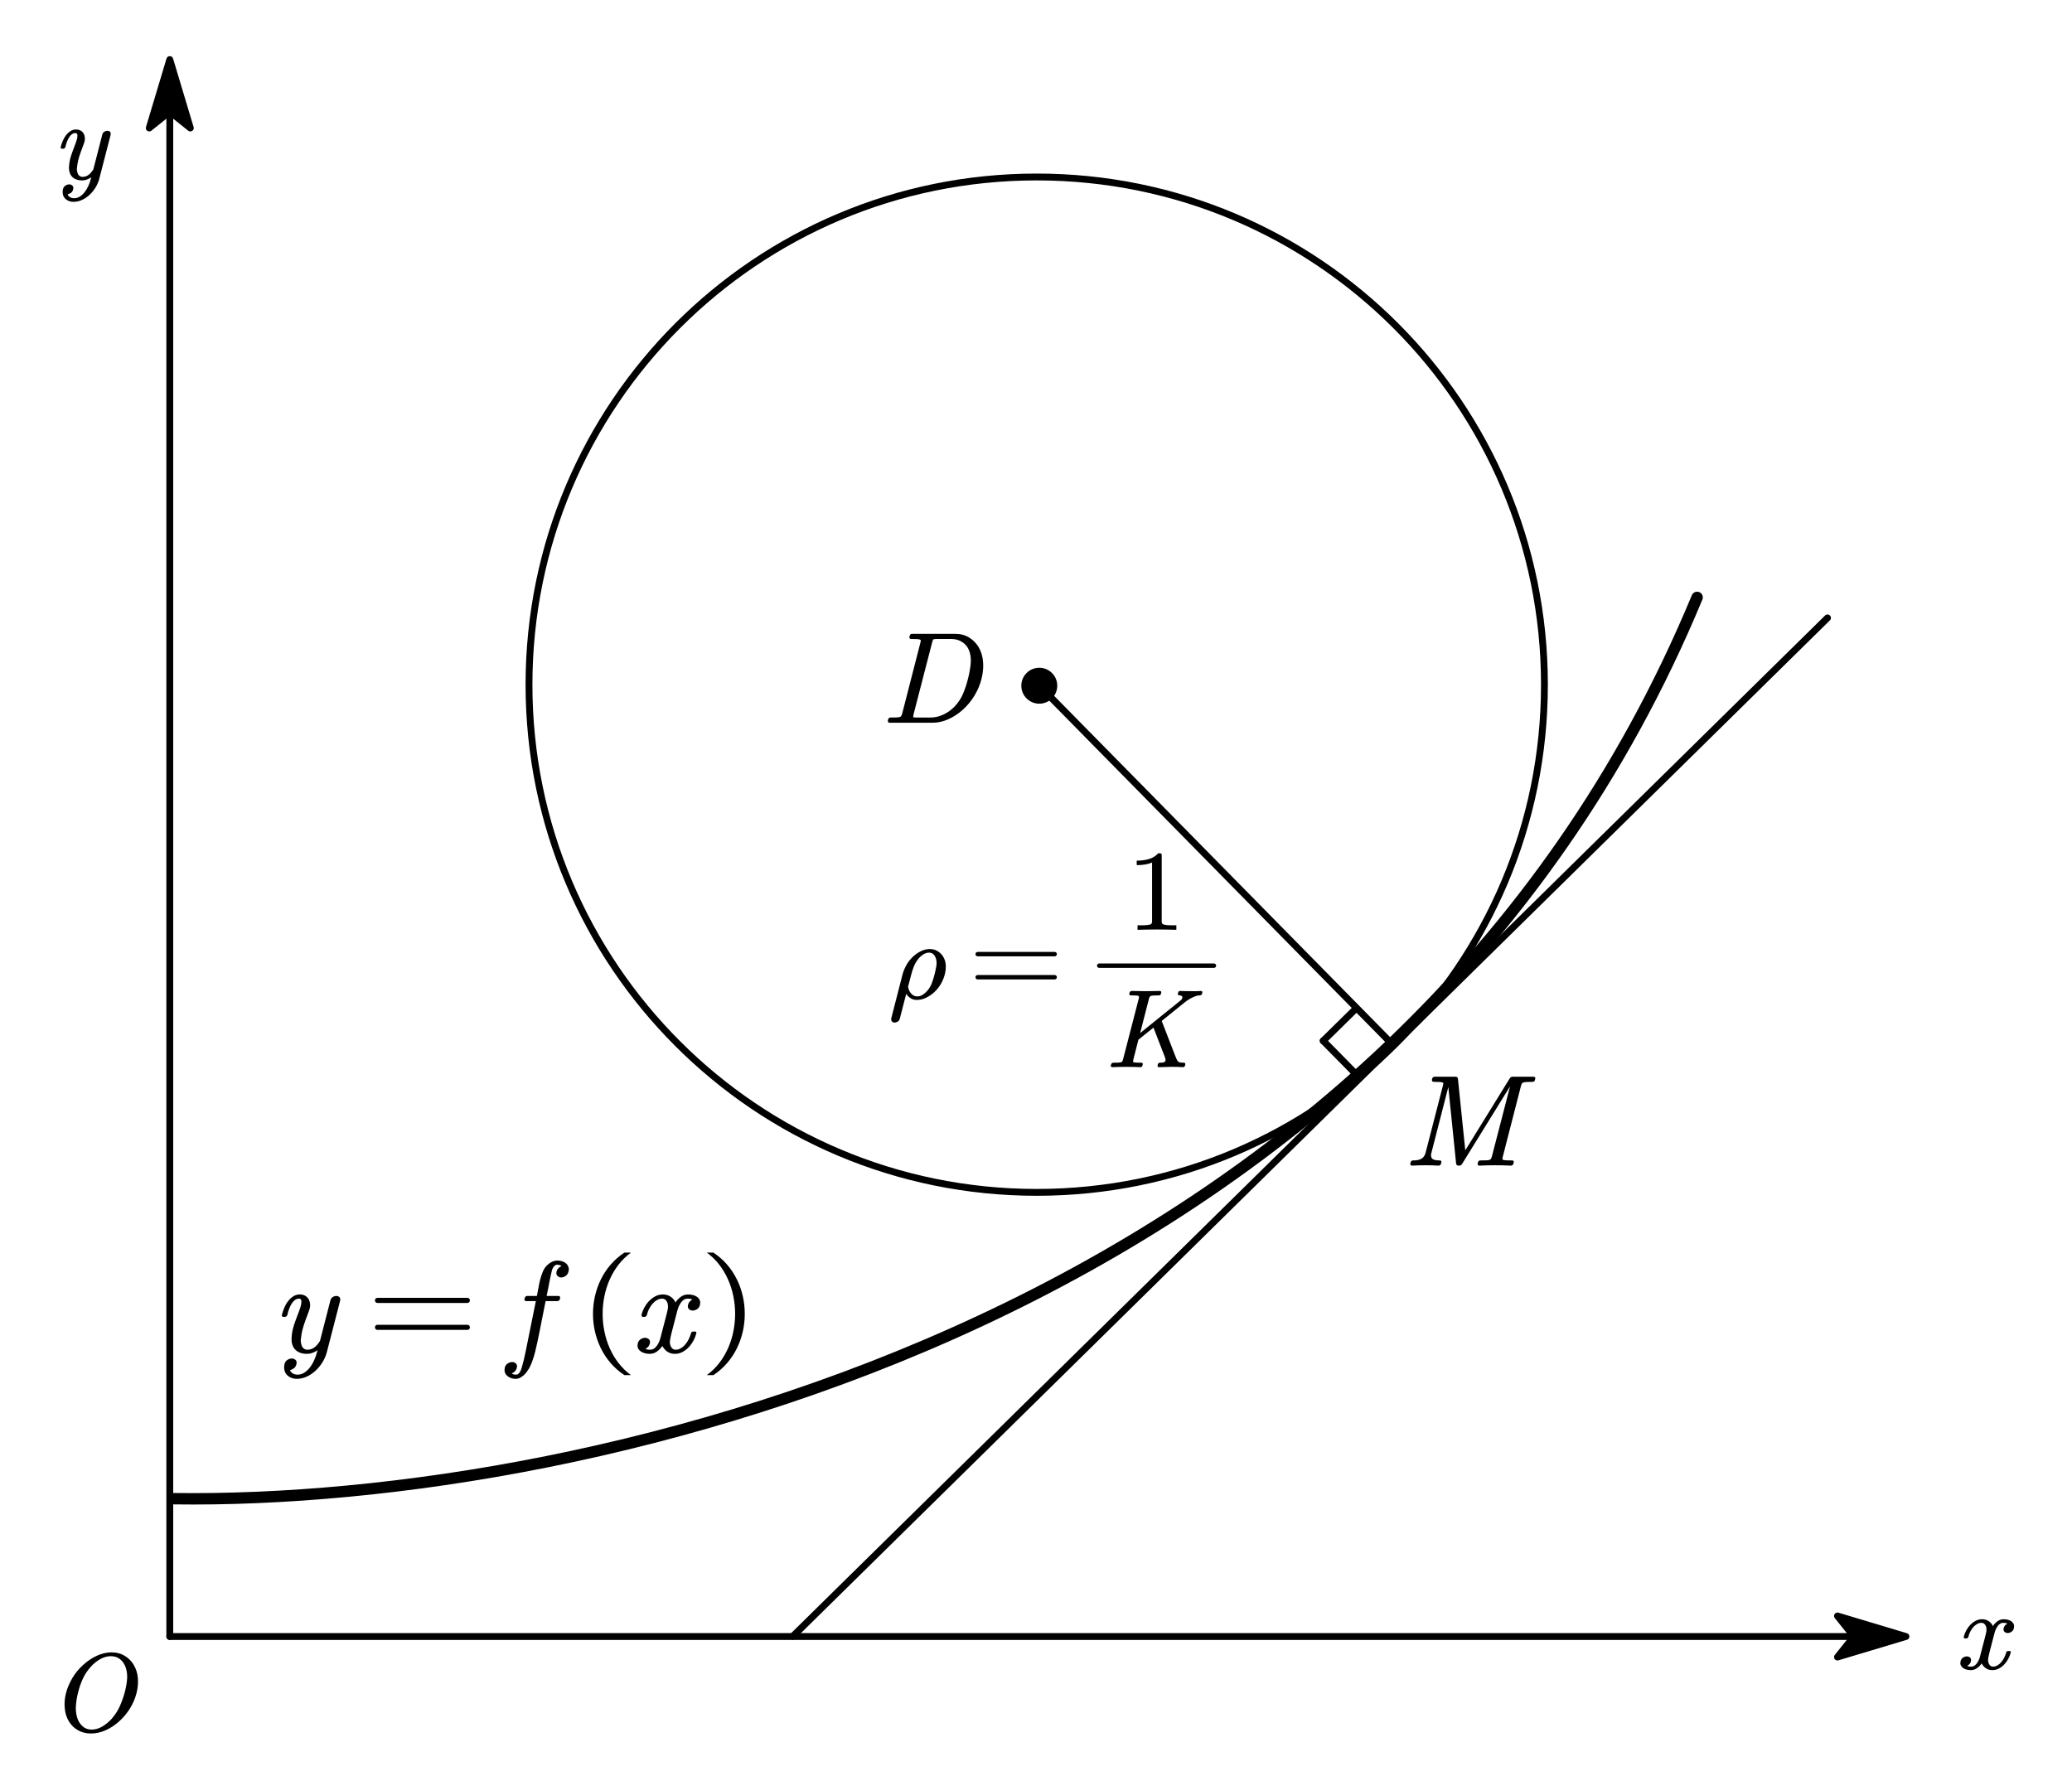 <?xml version="1.0"?>
<svg xmlns="http://www.w3.org/2000/svg" xmlns:xlink="http://www.w3.org/1999/xlink" width="302.917" height="260.417">
	<defs>
		<marker id="CustomMarker-01" markerUnits="strokeWidth" markerWidth="15" markerHeight="9" viewBox="-15 -4.5 15 9" orient="auto-start-reverse">
			<path d="M 0 -0 L -10 -3, -8 -0.5, -8 0.5, -10 3 Z" fill="#000000" stroke="#000000" stroke-linejoin="round" />
		</marker>
		<marker id="CustomMarker-02" markerUnits="strokeWidth" markerWidth="15" markerHeight="9" viewBox="-15 -4.5 15 9" orient="auto-start-reverse">
			<path d="M 0 -0 L -10 -3, -8 -0.5, -8 0.5, -10 3 Z" fill="#000000" stroke="#000000" stroke-linejoin="round" />
		</marker>
	</defs>
	<path d="M 178 -0 C 178 98.306, 98.306 178, -0 178, -98.306 178, -178 98.306, -178 -0, -178 -98.306, -98.306 -178, -0 -178, 98.306 -178, 178 -98.306, 178 -0 Z" fill="none" stroke="#000000" stroke-width="2.4" stroke-linecap="round" stroke-linejoin="round" transform="matrix(0.417 0 0 0.417 151.563 100.102)" />
	<path d="M -304.336 276.442 L 304.336 276.442" fill="none" stroke="#000000" stroke-width="2.4" stroke-linecap="round" stroke-linejoin="round" marker-end="url(#CustomMarker-01)" transform="matrix(0.417 0 -0 0.417 151.731 123.985)" />
	<path d="M -304.336 276.442 L -304.336 -276.442" fill="none" stroke="#000000" stroke-width="2.4" stroke-linecap="round" stroke-linejoin="round" marker-end="url(#CustomMarker-02)" transform="matrix(0.417 0 -0 0.417 151.731 123.985)" />
	<g transform="matrix(1 0 -0 1 286.598 229.563)">
		<svg width="27.056" height="27.043">
			<defs />
			<path d="M 7.823 8.485 C 7.764 8.721, 7.644 8.898, 7.463 9.015, 7.282 9.133, 7.101 9.192, 6.917 9.192, 6.729 9.192, 6.572 9.132, 6.448 9.011, 6.357 8.923, 6.308 8.807, 6.302 8.666, 6.302 8.609, 6.313 8.535, 6.335 8.446, 6.394 8.248, 6.486 8.097, 6.61 7.995, 6.734 7.893, 6.82 7.834, 6.869 7.818, 6.767 7.74, 6.556 7.7, 6.238 7.7, 5.957 7.7, 5.707 7.846, 5.486 8.136, 5.265 8.427, 5.1 8.776, 4.992 9.184 L 4.248 12.057 C 4.173 12.346, 4.116 12.621, 4.078 12.882, 4.057 12.971, 4.046 13.05, 4.046 13.117, 4.046 13.28, 4.073 13.434, 4.127 13.581, 4.181 13.738, 4.262 13.864, 4.37 13.958, 4.478 14.052, 4.615 14.099, 4.782 14.099, 4.998 14.099, 5.206 14.043, 5.405 13.931, 5.605 13.818, 5.788 13.667, 5.955 13.475, 6.122 13.284, 6.27 13.062, 6.4 12.808, 6.529 12.554, 6.631 12.293, 6.707 12.026, 6.739 11.891, 6.831 11.822, 6.982 11.822 L 7.168 11.822 C 7.308 11.822, 7.378 11.875, 7.378 11.979, 7.378 12.011, 7.37 12.04, 7.354 12.065, 7.278 12.38, 7.156 12.69, 6.986 12.996, 6.816 13.302, 6.618 13.573, 6.392 13.809, 6.165 14.044, 5.908 14.238, 5.619 14.389, 5.331 14.541, 5.022 14.617, 4.693 14.617, 4.359 14.617, 4.071 14.545, 3.828 14.401, 3.586 14.258, 3.388 14.07, 3.237 13.84, 3.189 13.783, 3.151 13.724, 3.124 13.664, 3.097 13.604, 3.089 13.594, 3.1 13.636, 2.971 13.851, 2.766 14.068, 2.486 14.288, 2.205 14.508, 1.882 14.617, 1.515 14.617, 1.31 14.617, 1.108 14.591, 0.908 14.539, 0.709 14.487, 0.535 14.406, 0.387 14.296, 0.238 14.186, 0.127 14.052, 0.051 13.895, 0.014 13.801, -0.005 13.699, -0.005 13.588, -0.005 13.511, 0.006 13.419, 0.027 13.314, 0.086 13.079, 0.208 12.902, 0.391 12.784, 0.575 12.666, 0.758 12.608, 0.941 12.607, 1.13 12.608, 1.292 12.668, 1.426 12.788, 1.518 12.877, 1.563 12.992, 1.563 13.133, 1.563 13.207, 1.553 13.28, 1.531 13.353, 1.483 13.537, 1.395 13.685, 1.269 13.797, 1.142 13.91, 1.051 13.971, 0.997 13.981, 1.1 14.066, 1.307 14.105, 1.62 14.099, 1.901 14.099, 2.154 13.953, 2.38 13.66, 2.607 13.367, 2.771 13.016, 2.874 12.607 L 3.625 9.718 C 3.701 9.446, 3.76 9.179, 3.804 8.917, 3.814 8.833, 3.82 8.755, 3.82 8.681, 3.82 8.519, 3.796 8.368, 3.747 8.226, 3.693 8.069, 3.61 7.943, 3.496 7.846, 3.383 7.749, 3.243 7.7, 3.076 7.7, 2.86 7.7, 2.651 7.757, 2.449 7.869, 2.247 7.982, 2.062 8.132, 1.895 8.321, 1.728 8.509, 1.58 8.728, 1.451 8.976, 1.321 9.225, 1.227 9.488, 1.167 9.765, 1.108 9.907, 1.008 9.98, 0.868 9.985 L 0.69 9.985 C 0.561 9.985, 0.496 9.92, 0.496 9.788 L 0.496 9.733 C 0.577 9.41, 0.701 9.094, 0.868 8.788, 1.035 8.482, 1.235 8.211, 1.466 7.975, 1.698 7.74, 1.958 7.547, 2.243 7.398, 2.529 7.249, 2.839 7.174, 3.173 7.174, 3.496 7.174, 3.782 7.245, 4.03 7.386, 4.278 7.528, 4.48 7.716, 4.636 7.951, 4.669 8.009, 4.699 8.071, 4.726 8.136, 4.753 8.202, 4.761 8.219, 4.75 8.187, 4.885 7.957, 5.092 7.731, 5.372 7.508, 5.653 7.286, 5.974 7.174, 6.335 7.174, 6.54 7.174, 6.743 7.199, 6.945 7.249, 7.147 7.299, 7.323 7.378, 7.471 7.488, 7.619 7.598, 7.729 7.734, 7.799 7.896, 7.836 7.991, 7.855 8.098, 7.855 8.218, 7.855 8.297, 7.844 8.386, 7.823 8.485 Z" stroke="none" fill="#000000" />
			<rect />
		</svg>
	</g>
	<g transform="matrix(1 0 -0 1 8.875 11.758)">
		<svg width="27.056" height="36.043">
			<defs />
			<path d="M 5.64 14.374 C 5.527 14.813, 5.349 15.233, 5.106 15.634, 4.864 16.034, 4.578 16.391, 4.249 16.702, 3.92 17.013, 3.551 17.266, 3.142 17.459, 2.732 17.653, 2.306 17.75, 1.864 17.75, 1.6 17.75, 1.357 17.702, 1.137 17.605, 0.916 17.508, 0.735 17.377, 0.595 17.212, 0.454 17.047, 0.36 16.852, 0.312 16.627, 0.29 16.528, 0.279 16.426, 0.279 16.321, 0.279 16.185, 0.295 16.046, 0.328 15.905, 0.387 15.669, 0.508 15.492, 0.691 15.375, 0.875 15.257, 1.056 15.198, 1.233 15.198, 1.422 15.198, 1.581 15.258, 1.71 15.379, 1.802 15.468, 1.848 15.583, 1.848 15.724, 1.848 15.782, 1.837 15.853, 1.815 15.936, 1.756 16.172, 1.635 16.348, 1.452 16.466, 1.269 16.584, 1.123 16.643, 1.015 16.643, 1.047 16.784, 1.148 16.917, 1.318 17.039, 1.488 17.163, 1.705 17.224, 1.969 17.224, 2.26 17.224, 2.533 17.145, 2.786 16.988, 3.039 16.831, 3.271 16.621, 3.481 16.356, 3.691 16.092, 3.876 15.786, 4.035 15.438, 4.194 15.09, 4.322 14.725, 4.419 14.342 L 4.468 14.154 C 4.387 14.227, 4.217 14.323, 3.958 14.44, 3.7 14.558, 3.416 14.617, 3.109 14.617, 2.743 14.617, 2.415 14.549, 2.127 14.413, 1.838 14.277, 1.611 14.068, 1.444 13.785, 1.282 13.482, 1.204 13.147, 1.209 12.78 L 1.209 12.717 C 1.22 12.335, 1.269 11.956, 1.354 11.579, 1.441 11.218, 1.566 10.82, 1.731 10.386, 1.895 9.951, 2.053 9.53, 2.203 9.121, 2.365 8.687, 2.446 8.331, 2.446 8.053, 2.446 7.818, 2.347 7.7, 2.147 7.7, 1.964 7.7, 1.798 7.753, 1.65 7.857, 1.502 7.962, 1.367 8.108, 1.245 8.293, 1.124 8.479, 1.015 8.699, 0.918 8.953, 0.821 9.207, 0.74 9.477, 0.675 9.765, 0.616 9.907, 0.517 9.98, 0.376 9.985 L 0.19 9.985 C 0.061 9.985, -0.004 9.92, -0.004 9.788 L -0.004 9.733 C 0.072 9.446, 0.172 9.152, 0.295 8.851, 0.42 8.55, 0.576 8.276, 0.765 8.03, 0.953 7.784, 1.169 7.58, 1.411 7.418, 1.654 7.256, 1.931 7.174, 2.244 7.174, 2.514 7.174, 2.744 7.232, 2.936 7.347, 3.127 7.462, 3.272 7.615, 3.372 7.806, 3.472 7.998, 3.527 8.213, 3.538 8.454 L 3.538 8.509 C 3.538 8.734, 3.492 8.967, 3.4 9.207, 3.244 9.616, 3.089 10.034, 2.936 10.46, 2.782 10.887, 2.662 11.27, 2.576 11.61, 2.489 11.951, 2.43 12.288, 2.398 12.623, 2.376 12.712, 2.363 12.809, 2.357 12.913, 2.357 13.118, 2.392 13.32, 2.462 13.518, 2.511 13.697, 2.6 13.838, 2.729 13.942, 2.859 14.047, 3.013 14.099, 3.19 14.099, 3.535 14.099, 3.837 13.997, 4.096 13.793, 4.355 13.589, 4.581 13.322, 4.775 12.992 L 6.077 7.928 C 6.125 7.734, 6.223 7.592, 6.372 7.5, 6.52 7.409, 6.669 7.363, 6.82 7.362, 6.977 7.363, 7.106 7.41, 7.208 7.504, 7.279 7.572, 7.314 7.664, 7.314 7.778, 7.314 7.836, 7.308 7.897, 7.298 7.959 Z" stroke="none" fill="#000000" />
			<rect />
		</svg>
	</g>
	<g transform="matrix(1 0 -0 1 9.436 238.654)">
		<svg width="36.061" height="41.957">
			<defs />
			<path d="M 10.511 8.925 C 10.317 9.684, 10.003 10.417, 9.569 11.124, 9.136 11.83, 8.589 12.477, 7.932 13.062, 7.339 13.591, 6.69 14.012, 5.987 14.323, 5.283 14.634, 4.578 14.79, 3.872 14.79, 3.16 14.79, 2.528 14.633, 1.975 14.319, 1.423 14.005, 0.982 13.581, 0.653 13.047, 0.292 12.456, 0.085 11.801, 0.031 11.084, 0.009 10.912, -0.002 10.739, -0.002 10.566, -0.002 10.027, 0.068 9.469, 0.208 8.893, 0.413 8.124, 0.73 7.377, 1.159 6.652, 1.588 5.927, 2.136 5.272, 2.804 4.685, 3.398 4.157, 4.046 3.731, 4.749 3.409, 5.453 3.088, 6.163 2.927, 6.88 2.926, 7.592 2.927, 8.221 3.089, 8.768 3.413, 9.316 3.738, 9.754 4.167, 10.083 4.701, 10.444 5.292, 10.657 5.952, 10.722 6.679, 10.732 6.858, 10.738 7.033, 10.738 7.205, 10.738 7.766, 10.663 8.339, 10.511 8.925 Z M 8.878 4.968 C 8.7 4.528, 8.433 4.171, 8.077 3.896, 7.721 3.621, 7.285 3.484, 6.767 3.484, 6.255 3.484, 5.746 3.624, 5.239 3.904, 4.732 4.184, 4.279 4.546, 3.88 4.991, 3.378 5.531, 2.982 6.116, 2.691 6.746, 2.4 7.377, 2.174 8.017, 2.012 8.666, 1.823 9.373, 1.707 10.061, 1.664 10.731, 1.653 10.857, 1.648 10.982, 1.648 11.107, 1.648 11.632, 1.734 12.144, 1.907 12.646, 2.074 13.092, 2.33 13.465, 2.675 13.766, 3.02 14.067, 3.451 14.217, 3.969 14.217, 4.503 14.217, 5.025 14.064, 5.534 13.758, 6.043 13.452, 6.5 13.073, 6.905 12.623, 7.428 12.016, 7.835 11.375, 8.126 10.7, 8.417 10.024, 8.654 9.336, 8.837 8.634, 9.005 7.981, 9.11 7.337, 9.153 6.703 L 9.153 6.428 C 9.153 5.905, 9.061 5.418, 8.878 4.968 Z" stroke="none" fill="#000000" />
			<rect />
		</svg>
	</g>
	<path d="M -267 157 C -120 159, 162 94, 267 -159" fill="none" stroke="#000000" stroke-width="4" stroke-linecap="round" stroke-linejoin="round" transform="matrix(0.417 0 -0 0.417 136.771 153.644)" />
	<path d="M -181.375 178.527 L 181.375 -178.527" fill="none" stroke="#000000" stroke-width="2.4" stroke-linecap="round" stroke-linejoin="round" transform="matrix(0.417 0 0 0.417 191.541 164.783)" />
	<g transform="matrix(1 0 -0 1 206.173 153.575)">
		<svg width="59.989" height="45.043">
			<defs />
			<path d="M 18.233 4.311 C 18.195 4.502, 18.079 4.596, 17.884 4.595, 17.588 4.596, 17.309 4.602, 17.044 4.614, 16.78 4.627, 16.588 4.659, 16.469 4.711, 16.35 4.763, 16.255 4.923, 16.185 5.191 L 13.535 15.514 C 13.498 15.649, 13.479 15.756, 13.479 15.835, 13.479 15.909, 13.498 15.955, 13.535 15.972, 13.623 16.028, 13.795 16.06, 14.049 16.069, 14.304 16.078, 14.579 16.083, 14.874 16.082, 15.051 16.083, 15.138 16.156, 15.138 16.302, 15.138 16.339, 15.133 16.379, 15.12 16.421 L 15.082 16.559 C 15.063 16.639, 15.021 16.706, 14.954 16.76, 14.889 16.815, 14.811 16.843, 14.723 16.843, 13.976 16.806, 13.215 16.788, 12.441 16.788, 11.668 16.788, 10.888 16.806, 10.101 16.843, 9.938 16.843, 9.856 16.764, 9.856 16.604 L 9.856 16.531, 9.894 16.375 C 9.944 16.174, 10.067 16.077, 10.262 16.082, 10.557 16.083, 10.834 16.078, 11.092 16.069, 11.35 16.06, 11.542 16.028, 11.667 15.972, 11.78 15.912, 11.872 15.747, 11.941 15.478 L 14.592 5.246, 7.583 16.586 C 7.489 16.757, 7.344 16.843, 7.149 16.843 L 7.054 16.843 C 6.86 16.843, 6.743 16.745, 6.705 16.549 L 5.564 5.347, 3.083 15.011 C 3.046 15.121, 3.027 15.237, 3.027 15.359, 3.027 15.39, 3.033 15.423, 3.046 15.459, 3.058 15.607, 3.108 15.723, 3.196 15.807, 3.31 15.918, 3.461 15.991, 3.649 16.028, 3.838 16.065, 4.052 16.083, 4.29 16.082, 4.467 16.083, 4.555 16.156, 4.555 16.302, 4.555 16.339, 4.549 16.379, 4.536 16.421 L 4.498 16.559 C 4.479 16.639, 4.437 16.706, 4.371 16.76, 4.305 16.815, 4.225 16.843, 4.13 16.843, 3.501 16.806, 2.867 16.788, 2.225 16.788, 1.584 16.788, 0.933 16.806, 0.272 16.843, 0.178 16.843, 0.109 16.815, 0.065 16.76, 0.021 16.718, -0.001 16.672, -0.001 16.623, -0.001 16.587, 0.005 16.55, 0.018 16.513 L 0.055 16.375 C 0.105 16.174, 0.228 16.077, 0.423 16.082, 0.662 16.083, 0.887 16.065, 1.098 16.028, 1.308 15.991, 1.505 15.915, 1.687 15.798, 1.832 15.707, 1.95 15.587, 2.041 15.437, 2.133 15.288, 2.2 15.127, 2.244 14.956 L 4.772 5.154 C 4.81 5.02, 4.829 4.917, 4.829 4.843, 4.829 4.77, 4.813 4.727, 4.781 4.715, 4.693 4.66, 4.522 4.627, 4.268 4.614, 4.013 4.602, 3.737 4.596, 3.442 4.595, 3.272 4.596, 3.181 4.514, 3.168 4.348 L 3.168 4.284, 3.206 4.119 C 3.275 3.937, 3.398 3.845, 3.574 3.844 L 6.63 3.844 C 6.832 3.845, 6.945 3.943, 6.97 4.137 L 8.045 14.607, 14.535 4.101 C 14.629 3.93, 14.774 3.845, 14.969 3.844 L 18.025 3.844 C 18.113 3.845, 18.189 3.875, 18.252 3.936, 18.277 3.985, 18.289 4.031, 18.289 4.073, 18.289 4.111, 18.28 4.144, 18.261 4.174 Z" stroke="none" fill="#000000" />
			<rect />
		</svg>
	</g>
	<g transform="matrix(1 0 -0 1 41.212 180.32)">
		<svg width="212.946" height="98.914">
			<defs />
			<path d="M 6.58 17.332 C 6.448 17.845, 6.24 18.335, 5.958 18.802, 5.675 19.27, 5.341 19.685, 4.957 20.048, 4.574 20.412, 4.143 20.706, 3.665 20.932, 3.187 21.158, 2.69 21.271, 2.174 21.271, 1.866 21.271, 1.584 21.215, 1.326 21.102, 1.068 20.989, 0.858 20.836, 0.694 20.643, 0.53 20.451, 0.42 20.224, 0.364 19.961, 0.338 19.845, 0.326 19.726, 0.326 19.604, 0.326 19.445, 0.345 19.283, 0.382 19.118, 0.452 18.843, 0.593 18.637, 0.807 18.5, 1.021 18.363, 1.231 18.294, 1.439 18.294, 1.659 18.294, 1.845 18.364, 1.995 18.505, 2.102 18.609, 2.155 18.743, 2.155 18.908, 2.155 18.975, 2.143 19.058, 2.118 19.155, 2.049 19.43, 1.908 19.636, 1.693 19.773, 1.48 19.911, 1.31 19.979, 1.184 19.979, 1.222 20.144, 1.34 20.299, 1.538 20.442, 1.736 20.586, 1.989 20.657, 2.297 20.657, 2.637 20.657, 2.955 20.566, 3.25 20.382, 3.546 20.199, 3.816 19.954, 4.061 19.645, 4.306 19.337, 4.522 18.98, 4.707 18.573, 4.893 18.167, 5.042 17.741, 5.155 17.296 L 5.212 17.076 C 5.118 17.162, 4.92 17.273, 4.618 17.41, 4.316 17.547, 3.986 17.616, 3.627 17.616, 3.2 17.616, 2.818 17.537, 2.481 17.378, 2.145 17.22, 1.879 16.975, 1.684 16.645, 1.495 16.291, 1.404 15.901, 1.411 15.473 L 1.411 15.399 C 1.423 14.954, 1.48 14.511, 1.58 14.071, 1.681 13.65, 1.827 13.187, 2.019 12.679, 2.211 12.173, 2.395 11.681, 2.571 11.204, 2.76 10.698, 2.854 10.282, 2.854 9.958, 2.854 9.684, 2.738 9.547, 2.505 9.546, 2.291 9.547, 2.098 9.608, 1.925 9.73, 1.752 9.852, 1.595 10.022, 1.453 10.238, 1.312 10.455, 1.185 10.712, 1.071 11.008, 0.958 11.304, 0.863 11.62, 0.788 11.955, 0.719 12.121, 0.603 12.206, 0.439 12.212 L 0.222 12.212 C 0.071 12.212, -0.005 12.136, -0.005 11.983 L -0.005 11.918 C 0.084 11.583, 0.2 11.24, 0.345 10.889, 0.49 10.538, 0.672 10.219, 0.892 9.931, 1.112 9.644, 1.364 9.406, 1.647 9.217, 1.929 9.028, 2.253 8.933, 2.618 8.932, 2.933 8.933, 3.201 9, 3.425 9.134, 3.648 9.269, 3.817 9.448, 3.934 9.67, 4.051 9.893, 4.115 10.145, 4.127 10.425 L 4.127 10.489 C 4.127 10.753, 4.074 11.024, 3.967 11.305, 3.785 11.782, 3.604 12.269, 3.425 12.766, 3.246 13.264, 3.106 13.712, 3.005 14.108, 2.904 14.506, 2.835 14.899, 2.797 15.289, 2.772 15.394, 2.757 15.507, 2.75 15.628, 2.75 15.867, 2.791 16.102, 2.873 16.334, 2.93 16.542, 3.033 16.707, 3.184 16.829, 3.335 16.951, 3.515 17.012, 3.722 17.012, 4.124 17.012, 4.476 16.893, 4.778 16.655, 5.08 16.417, 5.344 16.105, 5.571 15.72 L 7.089 9.812 C 7.146 9.586, 7.261 9.42, 7.433 9.313, 7.606 9.206, 7.781 9.153, 7.957 9.152, 8.139 9.153, 8.291 9.208, 8.41 9.317, 8.492 9.397, 8.533 9.504, 8.533 9.638, 8.533 9.705, 8.526 9.776, 8.514 9.848 Z" stroke="none" fill="#000000" />
			<polyline points="-6.566 -1.97 6.566 -1.97" fill="none" stroke="#000000" stroke-width="0.75" stroke-linecap="round" stroke-linejoin="round" transform="matrix(1 0 0 1 20.544 11.77)" />
			<polyline points="-6.566 1.97 6.566 1.97" fill="none" stroke="#000000" stroke-width="0.75" stroke-linecap="round" stroke-linejoin="round" transform="matrix(1 0 0 1 20.544 11.77)" />
			<path d="M 41.893 5.616 C 41.824 5.885, 41.683 6.092, 41.469 6.235, 41.255 6.379, 41.044 6.45, 40.836 6.45, 40.61 6.45, 40.428 6.371, 40.289 6.212, 40.183 6.109, 40.126 5.977, 40.12 5.818, 40.12 5.751, 40.132 5.666, 40.157 5.561, 40.227 5.33, 40.344 5.147, 40.511 5.012, 40.678 4.878, 40.803 4.804, 40.884 4.792, 40.765 4.658, 40.529 4.591, 40.176 4.59, 39.969 4.591, 39.771 4.771, 39.582 5.131, 39.544 5.186, 39.502 5.31, 39.455 5.502, 39.408 5.695, 39.354 5.93, 39.294 6.208, 39.235 6.486, 39.173 6.78, 39.11 7.092, 39.047 7.403, 38.991 7.702, 38.941 7.989 L 38.705 9.152, 40.431 9.152 C 40.595 9.153, 40.676 9.235, 40.676 9.399 L 40.676 9.464, 40.638 9.628 C 40.569 9.812, 40.447 9.904, 40.271 9.903 L 38.554 9.903, 37.648 14.465 C 37.56 14.893, 37.466 15.35, 37.365 15.835, 37.264 16.32, 37.154 16.803, 37.035 17.282, 36.916 17.762, 36.779 18.215, 36.625 18.642, 36.471 19.07, 36.306 19.442, 36.13 19.76, 36.023 19.937, 35.902 20.116, 35.767 20.295, 35.632 20.476, 35.482 20.636, 35.318 20.776, 35.155 20.917, 34.977 21.035, 34.785 21.129, 34.594 21.224, 34.388 21.271, 34.167 21.271, 33.923 21.271, 33.693 21.232, 33.479 21.152, 33.265 21.073, 33.082 20.963, 32.927 20.822, 32.774 20.682, 32.659 20.511, 32.582 20.309, 32.558 20.199, 32.546 20.089, 32.545 19.979, 32.546 19.876, 32.558 19.763, 32.582 19.64, 32.652 19.366, 32.797 19.16, 33.017 19.022, 33.237 18.885, 33.454 18.816, 33.667 18.816, 33.888 18.816, 34.07 18.889, 34.215 19.036, 34.322 19.14, 34.375 19.271, 34.375 19.43, 34.375 19.497, 34.362 19.583, 34.337 19.686, 34.269 19.919, 34.149 20.105, 33.979 20.245, 33.81 20.386, 33.684 20.462, 33.602 20.474, 33.709 20.597, 33.929 20.657, 34.262 20.657, 34.425 20.657, 34.578 20.566, 34.72 20.382, 34.861 20.199, 34.975 19.949, 35.064 19.631, 35.283 18.887, 35.483 18.061, 35.663 17.154, 35.842 16.247, 36.02 15.363, 36.196 14.502 L 37.129 9.903, 35.715 9.903 C 35.62 9.904, 35.551 9.873, 35.507 9.812, 35.469 9.776, 35.45 9.73, 35.45 9.674, 35.45 9.638, 35.46 9.604, 35.479 9.573 L 35.507 9.436 C 35.526 9.357, 35.569 9.29, 35.635 9.235, 35.701 9.18, 35.771 9.153, 35.846 9.152 L 37.28 9.152, 37.497 8.007 C 37.535 7.769, 37.586 7.507, 37.648 7.22, 37.712 6.933, 37.786 6.647, 37.875 6.363, 37.963 6.079, 38.062 5.806, 38.172 5.544, 38.282 5.281, 38.416 5.058, 38.573 4.874, 38.799 4.612, 39.06 4.397, 39.356 4.229, 39.651 4.061, 39.963 3.977, 40.289 3.977, 40.535 3.977, 40.769 4.014, 40.992 4.087, 41.215 4.16, 41.404 4.267, 41.558 4.408, 41.713 4.549, 41.821 4.716, 41.883 4.911, 41.928 5.009, 41.95 5.122, 41.95 5.25, 41.95 5.354, 41.931 5.477, 41.893 5.616 Z" stroke="none" fill="#000000" />
			<path d="M 61.118 10.462 C 61.05 10.737, 60.91 10.944, 60.699 11.081, 60.488 11.218, 60.276 11.287, 60.062 11.286, 59.842 11.287, 59.66 11.217, 59.515 11.076, 59.408 10.973, 59.352 10.838, 59.345 10.673, 59.345 10.606, 59.358 10.52, 59.383 10.416, 59.453 10.185, 59.56 10.009, 59.704 9.89, 59.849 9.771, 59.949 9.702, 60.006 9.683, 59.886 9.592, 59.641 9.547, 59.27 9.546, 58.943 9.547, 58.65 9.716, 58.393 10.055, 58.135 10.394, 57.943 10.802, 57.817 11.277 L 56.949 14.63 C 56.861 14.966, 56.795 15.287, 56.751 15.592, 56.726 15.696, 56.714 15.787, 56.714 15.867, 56.714 16.057, 56.745 16.236, 56.807 16.407, 56.87 16.591, 56.965 16.737, 57.091 16.847, 57.217 16.957, 57.377 17.012, 57.572 17.012, 57.824 17.012, 58.066 16.947, 58.298 16.815, 58.531 16.684, 58.745 16.507, 58.94 16.284, 59.135 16.061, 59.308 15.802, 59.459 15.505, 59.61 15.209, 59.729 14.905, 59.817 14.593, 59.854 14.435, 59.962 14.356, 60.138 14.355 L 60.354 14.355 C 60.518 14.356, 60.6 14.417, 60.6 14.538, 60.6 14.575, 60.591 14.609, 60.571 14.639, 60.484 15.006, 60.34 15.368, 60.142 15.725, 59.944 16.082, 59.714 16.398, 59.449 16.673, 59.185 16.948, 58.885 17.174, 58.548 17.35, 58.212 17.528, 57.852 17.616, 57.468 17.616, 57.078 17.616, 56.742 17.532, 56.459 17.364, 56.176 17.197, 55.947 16.978, 55.77 16.709, 55.714 16.643, 55.67 16.574, 55.639 16.504, 55.607 16.434, 55.597 16.423, 55.61 16.471, 55.459 16.722, 55.22 16.975, 54.893 17.232, 54.566 17.488, 54.189 17.616, 53.761 17.616, 53.522 17.616, 53.286 17.586, 53.054 17.524, 52.821 17.464, 52.618 17.369, 52.445 17.241, 52.272 17.113, 52.142 16.957, 52.053 16.773, 52.01 16.664, 51.988 16.545, 51.988 16.416, 51.988 16.325, 52.001 16.218, 52.025 16.096, 52.095 15.821, 52.236 15.615, 52.45 15.478, 52.664 15.34, 52.877 15.272, 53.091 15.271, 53.311 15.272, 53.5 15.342, 53.657 15.482, 53.764 15.586, 53.817 15.72, 53.817 15.885, 53.817 15.971, 53.805 16.057, 53.779 16.141, 53.723 16.355, 53.621 16.528, 53.473 16.659, 53.325 16.791, 53.22 16.863, 53.157 16.874, 53.277 16.973, 53.519 17.018, 53.884 17.012, 54.211 17.012, 54.506 16.841, 54.77 16.499, 55.035 16.157, 55.226 15.748, 55.345 15.271 L 56.223 11.9 C 56.311 11.583, 56.38 11.271, 56.43 10.966, 56.443 10.868, 56.449 10.777, 56.449 10.691, 56.449 10.502, 56.421 10.325, 56.364 10.16, 56.301 9.977, 56.204 9.829, 56.072 9.716, 55.94 9.603, 55.776 9.547, 55.581 9.546, 55.33 9.547, 55.087 9.612, 54.851 9.743, 54.615 9.875, 54.4 10.05, 54.204 10.27, 54.01 10.49, 53.837 10.745, 53.686 11.035, 53.535 11.325, 53.425 11.632, 53.355 11.955, 53.287 12.121, 53.17 12.206, 53.006 12.212 L 52.799 12.212 C 52.648 12.212, 52.572 12.136, 52.572 11.983 L 52.572 11.918 C 52.666 11.541, 52.811 11.172, 53.006 10.815, 53.201 10.458, 53.434 10.142, 53.705 9.867, 53.975 9.592, 54.277 9.368, 54.61 9.194, 54.943 9.02, 55.305 8.933, 55.695 8.932, 56.072 8.933, 56.406 9.015, 56.695 9.18, 56.984 9.345, 57.22 9.565, 57.402 9.839, 57.44 9.907, 57.474 9.979, 57.506 10.055, 57.538 10.132, 57.547 10.151, 57.534 10.114, 57.691 9.846, 57.934 9.582, 58.261 9.322, 58.587 9.063, 58.961 8.933, 59.383 8.932, 59.622 8.933, 59.86 8.962, 60.095 9.02, 60.331 9.078, 60.535 9.171, 60.708 9.299, 60.881 9.427, 61.009 9.586, 61.09 9.775, 61.135 9.885, 61.156 10.011, 61.156 10.151, 61.156 10.243, 61.144 10.346, 61.118 10.462 Z" stroke="none" fill="#000000" />
			<path d="M 1.547 8.956 C -4.569 4.926, -4.569 -4.926, 1.547 -8.956 L 2.507 -8.956 C -3.008 -4.926, -3.008 4.926, 2.507 8.956" stroke="none" fill="#000000" transform="matrix(1 0 -0 1 48.521 11.77)" />
			<path d="M 1.547 8.956 C -4.569 4.926, -4.569 -4.926, 1.547 -8.956 L 2.507 -8.956 C -3.008 -4.926, -3.008 4.926, 2.507 8.956" stroke="none" fill="#000000" transform="matrix(-1 1.50996e-007 -1.50996e-007 -1 64.631 11.77)" />
			<rect />
		</svg>
	</g>
	<g transform="matrix(1 0 -0 1 130.287 121.57)">
		<svg width="189.018" height="99.043">
			<defs />
			<path d="M 7.829 20.927 C 7.705 21.399, 7.514 21.857, 7.255 22.302, 6.996 22.747, 6.667 23.152, 6.268 23.518, 5.907 23.843, 5.508 24.109, 5.071 24.316, 4.634 24.522, 4.198 24.625, 3.761 24.625, 3.357 24.625, 3.016 24.518, 2.738 24.304, 2.46 24.09, 2.281 23.896, 2.2 23.723 L 1.27 27.326 C 1.222 27.531, 1.121 27.683, 0.967 27.782, 0.814 27.881, 0.656 27.931, 0.494 27.931, 0.338 27.931, 0.209 27.876, 0.106 27.766, 0.036 27.698, 0 27.599, 0 27.468, 0 27.421, 0.006 27.363, 0.017 27.295 L 1.659 20.896 C 1.788 20.425, 1.977 19.968, 2.224 19.523, 2.473 19.078, 2.793 18.669, 3.187 18.297, 3.532 17.973, 3.917 17.706, 4.343 17.497, 4.769 17.288, 5.198 17.183, 5.629 17.182, 6.077 17.183, 6.469 17.289, 6.806 17.501, 7.143 17.713, 7.408 17.978, 7.602 18.297, 7.829 18.674, 7.956 19.091, 7.983 19.546 L 7.983 19.75 C 7.983 20.132, 7.932 20.525, 7.829 20.927 Z M 6.543 18.572 C 6.457 18.311, 6.333 18.101, 6.171 17.944, 6.009 17.787, 5.796 17.709, 5.532 17.708, 5.263 17.709, 4.992 17.791, 4.72 17.956, 4.447 18.121, 4.204 18.334, 3.988 18.596, 3.707 18.936, 3.488 19.304, 3.329 19.699, 3.17 20.095, 3.036 20.504, 2.928 20.927 L 2.467 22.694 C 2.489 22.778, 2.511 22.867, 2.532 22.961, 2.554 23.056, 2.583 23.145, 2.621 23.228, 2.74 23.485, 2.9 23.696, 3.102 23.86, 3.304 24.025, 3.551 24.108, 3.842 24.107, 4.112 24.108, 4.373 24.024, 4.627 23.857, 4.88 23.689, 5.114 23.48, 5.33 23.228, 5.61 22.878, 5.822 22.505, 5.965 22.11, 6.108 21.715, 6.233 21.31, 6.341 20.896, 6.449 20.467, 6.538 20.049, 6.608 19.64, 6.629 19.494, 6.64 19.355, 6.64 19.224, 6.64 18.994, 6.608 18.777, 6.543 18.572 Z" stroke="none" fill="#000000" />
			<polyline points="-5.628 -1.688 5.628 -1.688" fill="none" stroke="#000000" stroke-width="0.643" stroke-linecap="round" stroke-linejoin="round" transform="matrix(1 0 0 1 18.273 19.615)" />
			<polyline points="-5.628 1.688 5.628 1.688" fill="none" stroke="#000000" stroke-width="0.643" stroke-linecap="round" stroke-linejoin="round" transform="matrix(1 0 0 1 18.273 19.615)" />
			<polyline points="30.414 19.615 47.183 19.615" fill="none" stroke="#000000" stroke-width="0.643" stroke-linecap="round" stroke-linejoin="round" />
			<path d="M 41.691 14.372 C 40.718 14.341, 39.773 14.325, 38.853 14.325, 37.934 14.325, 36.988 14.341, 36.016 14.372 L 36.016 13.71, 36.563 13.71 C 36.737 13.71, 36.901 13.708, 37.054 13.703, 37.207 13.698, 37.353 13.685, 37.49 13.664, 37.628 13.644, 37.746 13.623, 37.847 13.602, 37.931 13.587, 38.001 13.54, 38.057 13.46, 38.112 13.381, 38.14 13.293, 38.14 13.194 L 38.14 4.523 C 37.876 4.652, 37.551 4.749, 37.165 4.816, 36.779 4.882, 36.357 4.916, 35.897 4.915 L 35.897 4.261 C 36.531 4.262, 37.117 4.186, 37.653 4.035, 38.189 3.884, 38.653 3.6, 39.044 3.184 L 39.289 3.184 C 39.463 3.184, 39.55 3.269, 39.55 3.438 L 39.55 13.194 C 39.55 13.297, 39.577 13.387, 39.63 13.464, 39.683 13.541, 39.76 13.587, 39.86 13.602, 39.944 13.623, 40.053 13.644, 40.185 13.664, 40.317 13.685, 40.466 13.698, 40.633 13.703, 40.799 13.708, 40.961 13.71, 41.12 13.71 L 41.691 13.71, 41.691 14.372 Z" stroke="none" fill="#000000" />
			<path d="M 45.446 23.712 C 45.429 23.781, 45.393 23.838, 45.336 23.886, 45.28 23.933, 45.214 23.956, 45.138 23.956, 44.966 23.956, 44.794 23.981, 44.625 24.031, 44.455 24.081, 44.279 24.15, 44.095 24.238, 43.868 24.343, 43.646 24.467, 43.428 24.608, 43.21 24.749, 42.99 24.912, 42.769 25.094 L 39.55 27.693, 41.499 32.734 C 41.574 32.928, 41.65 33.111, 41.725 33.284, 41.801 33.457, 41.887 33.58, 41.984 33.652, 42.06 33.716, 42.166 33.756, 42.303 33.775, 42.441 33.793, 42.601 33.802, 42.785 33.802, 42.925 33.802, 42.995 33.87, 42.995 34.006 L 42.995 34.076, 42.962 34.218 C 42.904 34.375, 42.799 34.453, 42.648 34.453, 42.184 34.422, 41.725 34.406, 41.273 34.406 L 40.925 34.406 C 40.353 34.417, 39.768 34.433, 39.17 34.453, 39.019 34.453, 38.944 34.386, 38.944 34.249 L 38.944 34.178, 38.992 34.045 C 39.025 33.878, 39.124 33.797, 39.291 33.802, 39.485 33.802, 39.642 33.792, 39.761 33.771, 39.879 33.75, 39.971 33.7, 40.035 33.621, 40.089 33.559, 40.116 33.488, 40.116 33.409 L 40.116 33.362 C 40.105 33.268, 40.07 33.137, 40.011 32.969 L 38.345 28.674, 36.145 30.433, 35.409 33.315 C 35.377 33.431, 35.361 33.522, 35.361 33.59, 35.361 33.653, 35.374 33.692, 35.401 33.707, 35.477 33.755, 35.625 33.782, 35.846 33.79, 36.067 33.798, 36.304 33.802, 36.558 33.802, 36.709 33.802, 36.784 33.865, 36.784 33.99, 36.784 34.022, 36.779 34.056, 36.768 34.092 L 36.736 34.21 C 36.703 34.373, 36.598 34.453, 36.42 34.453, 35.746 34.422, 35.067 34.406, 34.382 34.406, 33.709 34.406, 33.026 34.422, 32.336 34.453, 32.255 34.453, 32.196 34.43, 32.158 34.383, 32.121 34.346, 32.102 34.307, 32.102 34.265, 32.102 34.234, 32.108 34.203, 32.118 34.171 L 32.15 34.053 C 32.167 33.985, 32.204 33.927, 32.264 33.877, 32.323 33.827, 32.39 33.802, 32.465 33.802, 32.719 33.802, 32.957 33.798, 33.178 33.79, 33.398 33.782, 33.566 33.755, 33.678 33.707, 33.776 33.655, 33.851 33.514, 33.905 33.283 L 36.194 24.435 C 36.216 24.336, 36.226 24.257, 36.226 24.199, 36.226 24.121, 36.21 24.072, 36.178 24.05, 36.108 24.009, 35.962 23.983, 35.741 23.972, 35.52 23.962, 35.283 23.956, 35.029 23.956, 34.949 23.956, 34.889 23.93, 34.851 23.877, 34.819 23.846, 34.803 23.807, 34.803 23.759, 34.803 23.729, 34.811 23.7, 34.827 23.673 L 34.851 23.547 C 34.911 23.391, 35.016 23.312, 35.167 23.312, 35.841 23.334, 36.52 23.344, 37.205 23.343, 37.89 23.344, 38.575 23.334, 39.259 23.312, 39.41 23.312, 39.485 23.383, 39.485 23.524 L 39.485 23.587, 39.437 23.72 C 39.404 23.878, 39.305 23.956, 39.137 23.956, 38.884 23.956, 38.645 23.962, 38.418 23.972, 38.191 23.983, 38.027 24.01, 37.924 24.054, 37.822 24.099, 37.741 24.236, 37.682 24.466 L 36.396 29.468, 42.292 24.709 C 42.405 24.637, 42.483 24.545, 42.526 24.435, 42.564 24.367, 42.583 24.309, 42.583 24.262, 42.583 24.241, 42.577 24.223, 42.566 24.207, 42.539 24.04, 42.397 23.956, 42.138 23.956, 41.987 23.956, 41.911 23.886, 41.911 23.744 L 41.911 23.681, 41.96 23.547 C 41.992 23.391, 42.09 23.312, 42.251 23.312, 42.558 23.323, 42.864 23.331, 43.169 23.336, 43.474 23.341, 43.782 23.344, 44.095 23.343 L 44.669 23.343 C 44.864 23.344, 45.06 23.334, 45.26 23.312, 45.341 23.312, 45.408 23.338, 45.462 23.39, 45.483 23.433, 45.494 23.472, 45.494 23.508, 45.494 23.54, 45.486 23.569, 45.47 23.595 Z" stroke="none" fill="#000000" />
			<rect />
		</svg>
	</g>
	<ellipse cx="1128.751" cy="457.246" rx="6.3" ry="6.3" stroke="none" fill="#000000" transform="matrix(0.417 0 0 0.417 -318.75 -90.417)" />
	<path d="M -61.385 -62.364 L 61.385 62.364" fill="none" stroke="#000000" stroke-width="2.4" stroke-linecap="round" stroke-linejoin="round" transform="matrix(0.417 0 0 0.417 177.308 126.016)" />
	<path d="M -5.711 5.622 L 5.711 -5.622" fill="none" stroke="#000000" stroke-width="2.4" stroke-linecap="round" stroke-linejoin="round" transform="matrix(0.417 0 0 0.417 195.826 149.827)" />
	<path d="M -5.711 -5.802 L 5.711 5.802" fill="none" stroke="#000000" stroke-width="2.4" stroke-linecap="round" stroke-linejoin="round" transform="matrix(0.417 0 0 0.417 195.826 154.587)" />
	<g transform="matrix(1 0 -0 1 129.8 88.824)">
		<svg width="44.938" height="45.043">
			<defs />
			<path d="M 13.678 10.485 C 13.464 11.31, 13.127 12.107, 12.664 12.877, 12.201 13.646, 11.621 14.345, 10.924 14.974, 10.288 15.542, 9.59 15.996, 8.829 16.335, 8.068 16.674, 7.308 16.843, 6.546 16.843 L 0.274 16.843 C 0.104 16.843, 0.013 16.764, 5.44265e-006 16.604 L 5.44265e-006 16.531, 0.038 16.375 C 0.088 16.174, 0.211 16.077, 0.405 16.082, 0.701 16.083, 0.981 16.078, 1.245 16.069, 1.51 16.06, 1.704 16.028, 1.83 15.972, 1.949 15.906, 2.04 15.741, 2.103 15.478 L 4.754 5.154 C 4.792 5.02, 4.811 4.917, 4.811 4.843, 4.811 4.77, 4.795 4.727, 4.763 4.715, 4.676 4.66, 4.505 4.627, 4.25 4.614, 3.995 4.602, 3.717 4.596, 3.414 4.595, 3.239 4.596, 3.151 4.514, 3.151 4.348 L 3.151 4.275, 3.207 4.119 C 3.245 3.937, 3.361 3.845, 3.556 3.844 L 9.848 3.844 C 10.627 3.845, 11.307 4.025, 11.885 4.385, 12.464 4.746, 12.93 5.219, 13.282 5.805, 13.659 6.465, 13.873 7.198, 13.923 8.003, 13.935 8.175, 13.942 8.333, 13.942 8.479, 13.942 9.133, 13.854 9.802, 13.678 10.485 Z M 11.857 6.226 C 11.644 5.72, 11.309 5.321, 10.852 5.031, 10.397 4.741, 9.864 4.596, 9.253 4.595 L 7.226 4.595 C 6.905 4.596, 6.713 4.621, 6.65 4.669, 6.587 4.719, 6.521 4.892, 6.452 5.191 L 3.783 15.514 C 3.732 15.723, 3.707 15.872, 3.707 15.963 L 3.707 16.037 C 3.732 16.062, 3.899 16.077, 4.207 16.082 L 6.235 16.082 C 6.851 16.083, 7.466 15.944, 8.079 15.666, 8.692 15.388, 9.241 15.002, 9.725 14.507, 10.279 13.933, 10.704 13.294, 10.999 12.588, 11.294 11.883, 11.53 11.17, 11.706 10.449, 11.901 9.698, 12.036 8.956, 12.112 8.223, 12.125 8.052, 12.131 7.887, 12.131 7.728, 12.131 7.191, 12.04 6.691, 11.857 6.226 Z" stroke="none" fill="#000000" />
			<rect />
		</svg>
	</g>
</svg>
